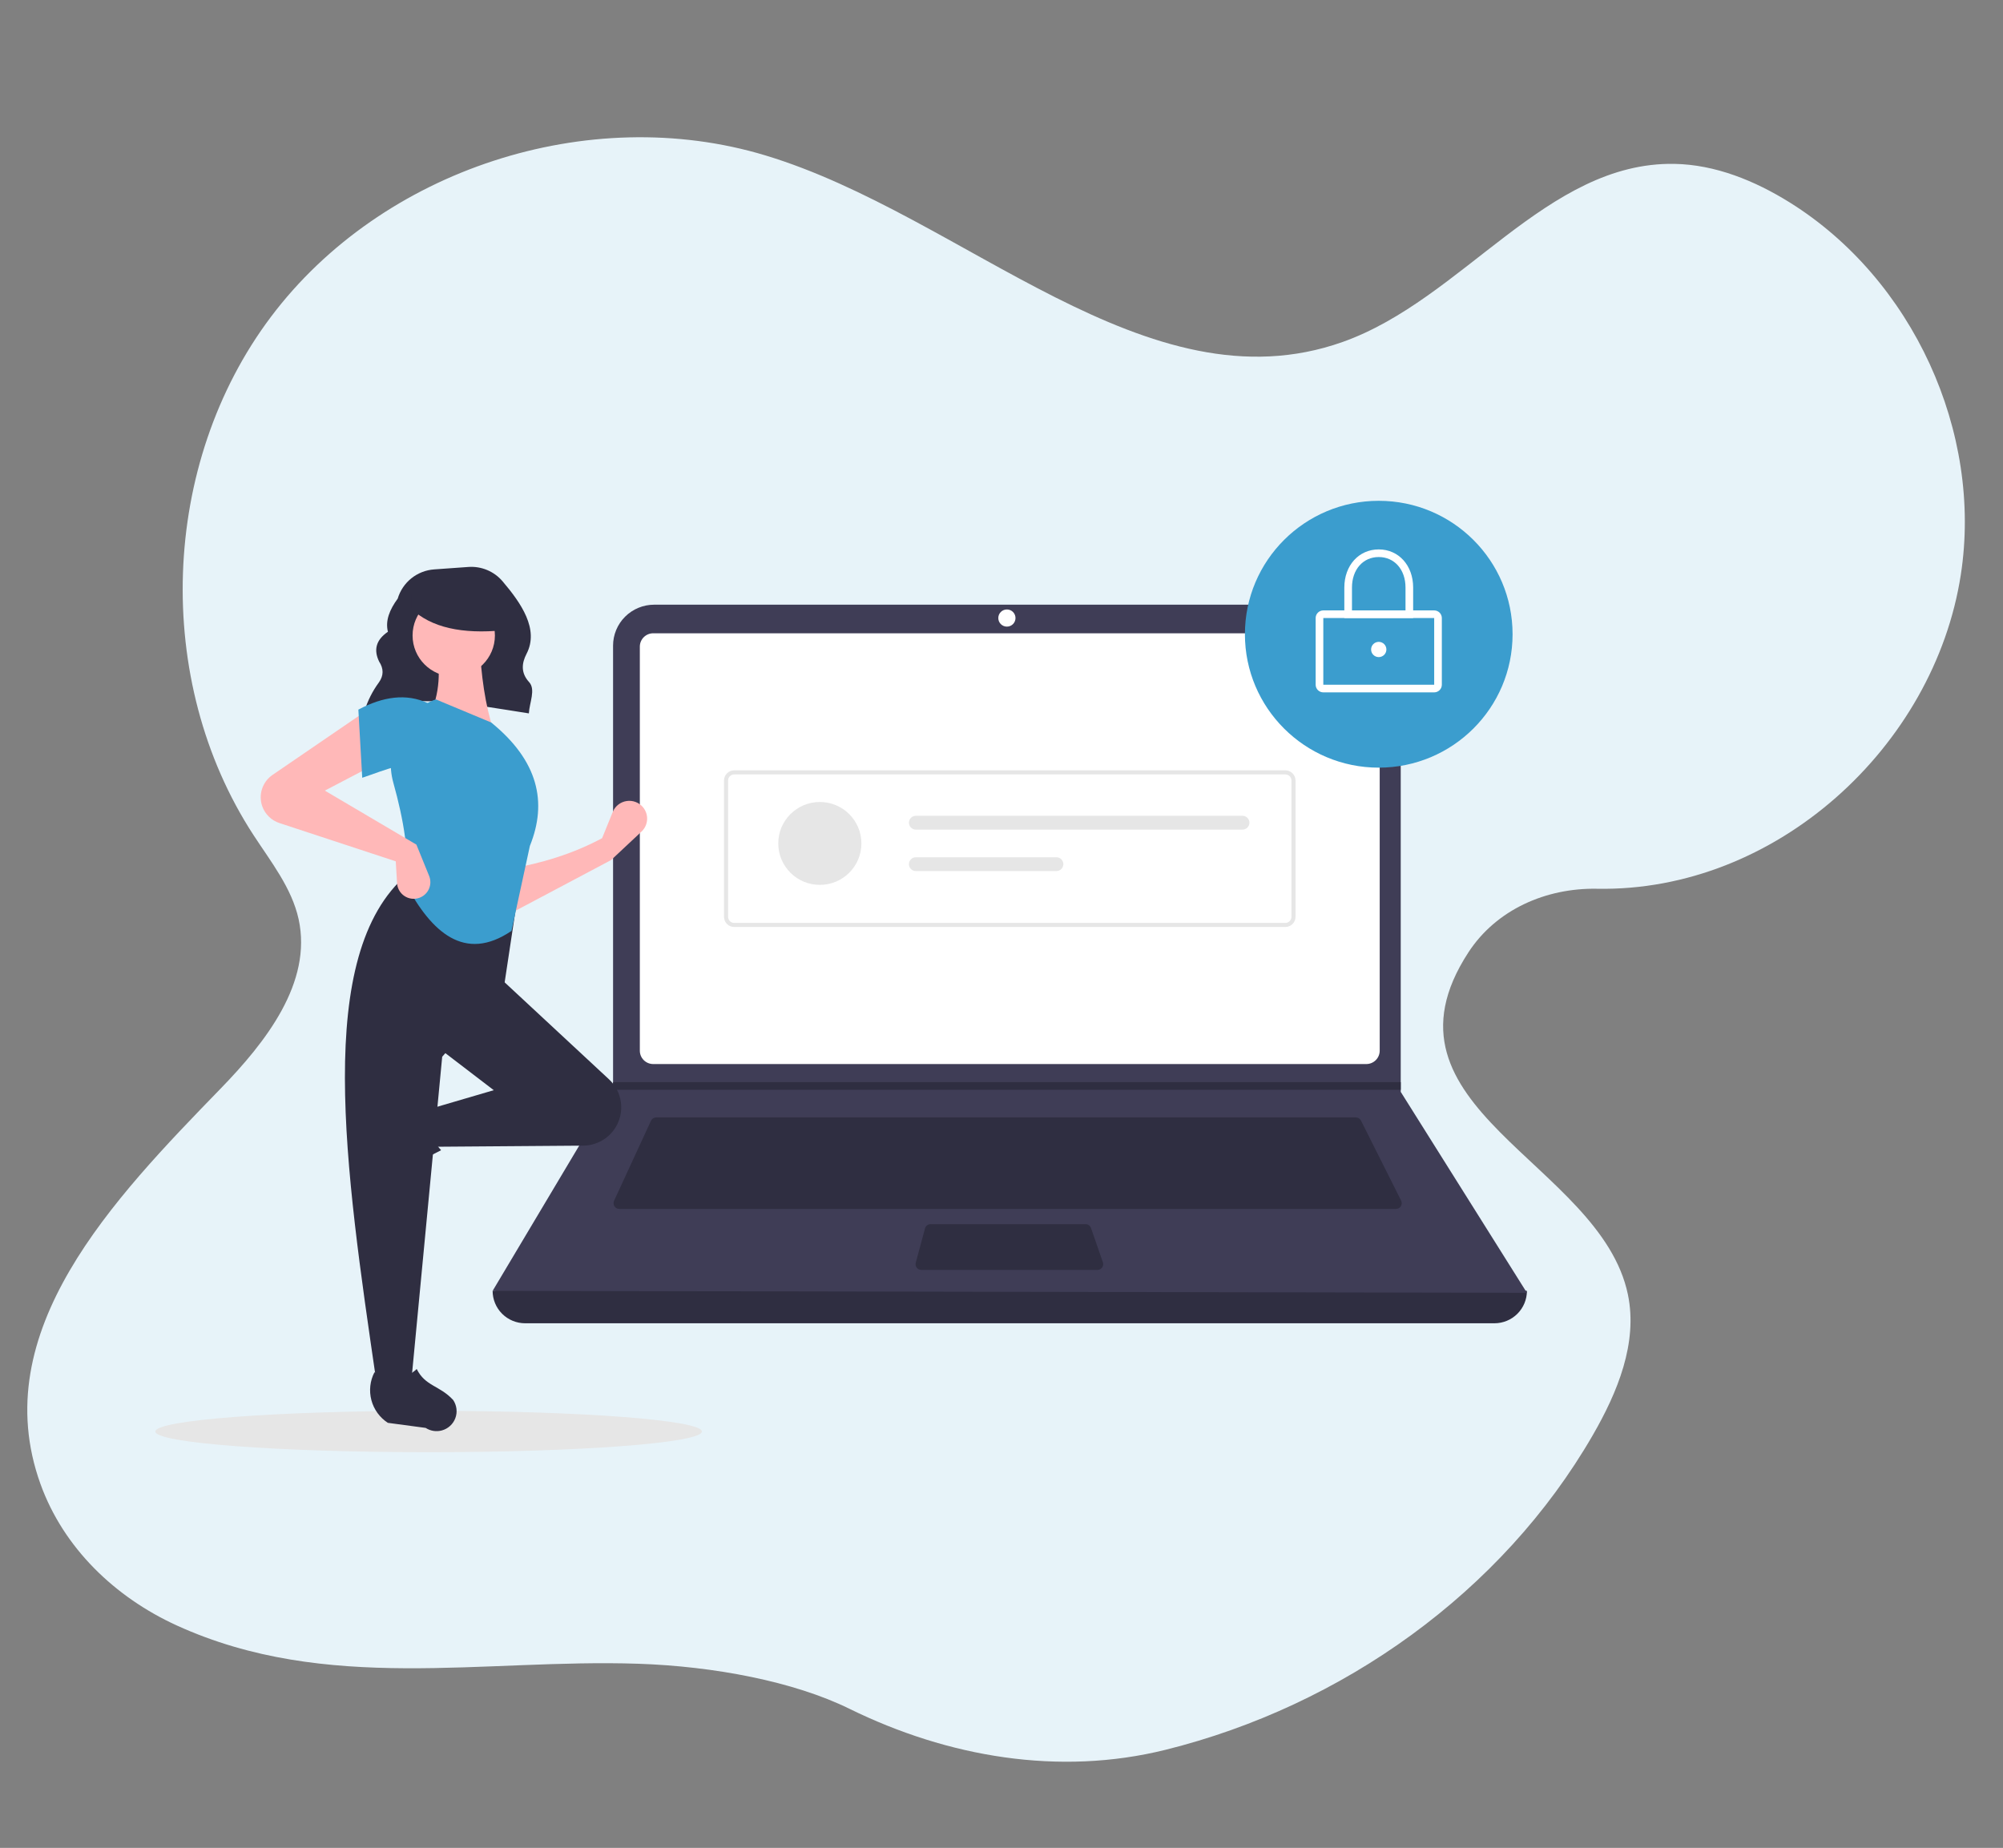 <svg width="686" height="633" viewBox="0 0 686 633" fill="none" xmlns="http://www.w3.org/2000/svg">
<rect x="0" y="0" width="686" height="633" fill="#808080" stroke="none"/>
<path d="M290.89 585.336C324.612 601.915 362.739 608.457 399.215 599.394C459.616 584.382 514.381 545.552 545.517 491.6C553.977 476.94 560.964 460.042 557.542 443.473C548.176 398.205 468.23 379.416 502.925 326.215C512.457 311.597 529.461 304.122 546.961 304.448C608.255 305.585 662.457 255.76 671.55 196.902C679.105 147.977 655.052 95.624 612.969 69.358C601.025 61.915 587.479 56.373 573.407 56.135C529.695 55.393 501.017 102.516 459.852 117.137C392.732 140.982 330.294 73.782 262.073 53.216C201.55 34.964 130.785 58.078 92.837 108.477C54.881 158.876 52.348 233.091 86.782 285.997C92.766 295.19 99.899 304.124 102.265 314.832C107.038 336.577 91.037 356.983 75.512 372.955C38.929 410.653 -4.965 456.016 13.853 508.326C21.742 530.238 39.374 547.167 60.615 556.841C111.846 580.172 165.568 568.152 218.564 569.924C244.522 570.788 271.884 575.996 290.89 585.336Z" fill="#E7F3F9"/>
<g clip-path="url(#clip0)">
<path d="M146.796 497.458C198.486 497.458 240.389 494.284 240.389 490.37C240.389 486.455 198.486 483.281 146.796 483.281C95.106 483.281 53.203 486.455 53.203 490.37C53.203 494.284 95.106 497.458 146.796 497.458Z" fill="#E6E6E6"/>
<path d="M124.742 243.867C141.03 236.959 161.317 241.336 181.13 244.374C181.314 240.695 183.549 236.217 181.208 233.651C178.364 230.533 178.626 227.256 180.337 223.961C184.713 215.535 178.443 206.569 172.112 199.114C170.686 197.438 168.882 196.12 166.849 195.269C164.816 194.418 162.61 194.057 160.41 194.216L148.683 195.051C145.829 195.255 143.106 196.322 140.877 198.111C138.648 199.9 137.021 202.325 136.212 205.061C133.412 208.859 131.913 212.646 132.857 216.414C128.662 219.272 127.958 222.722 129.842 226.612C131.441 229.061 131.424 231.444 129.77 233.762C127.598 236.717 125.934 240.012 124.847 243.512L124.742 243.867Z" fill="#2F2E41"/>
<path d="M511.816 453.294H179.846C176.894 453.294 174.063 452.124 171.975 450.043C169.888 447.961 168.715 445.138 168.715 442.194C289.054 428.248 407.131 428.248 522.947 442.194C522.947 445.138 521.774 447.961 519.687 450.043C517.599 452.124 514.768 453.294 511.816 453.294Z" fill="#2F2E41"/>
<path d="M522.947 442.847L168.715 442.194L209.769 373.31L209.966 372.984V221.172C209.965 219.329 210.329 217.505 211.036 215.802C211.743 214.1 212.78 212.553 214.087 211.25C215.393 209.947 216.944 208.913 218.652 208.208C220.359 207.503 222.189 207.14 224.037 207.141H465.661C467.509 207.14 469.339 207.503 471.046 208.208C472.753 208.913 474.304 209.947 475.611 211.25C476.918 212.553 477.954 214.1 478.661 215.802C479.368 217.505 479.732 219.329 479.732 221.172V374.029L522.947 442.847Z" fill="#3F3D56"/>
<path d="M223.716 216.934C222.501 216.935 221.336 217.417 220.477 218.274C219.618 219.131 219.134 220.292 219.133 221.504V359.924C219.134 361.136 219.618 362.298 220.477 363.155C221.336 364.012 222.501 364.494 223.716 364.495H467.947C469.162 364.493 470.327 364.012 471.186 363.155C472.045 362.298 472.528 361.136 472.53 359.924V221.504C472.529 220.292 472.045 219.131 471.186 218.274C470.327 217.417 469.162 216.935 467.947 216.934H223.716Z" fill="white"/>
<path d="M224.74 382.777C224.364 382.778 223.997 382.886 223.68 383.088C223.364 383.29 223.113 383.578 222.955 383.917L210.305 411.34C210.167 411.639 210.107 411.967 210.13 412.295C210.152 412.622 210.258 412.939 210.435 413.216C210.613 413.492 210.858 413.72 211.147 413.878C211.436 414.035 211.76 414.118 212.089 414.118H478.114C478.449 414.118 478.778 414.032 479.07 413.87C479.363 413.707 479.609 413.473 479.785 413.189C479.961 412.905 480.061 412.581 480.076 412.247C480.091 411.913 480.02 411.582 479.87 411.283L466.12 383.86C465.958 383.534 465.707 383.26 465.397 383.068C465.087 382.877 464.729 382.776 464.364 382.777H224.74Z" fill="#2F2E41"/>
<path d="M344.849 214.65C346.476 214.65 347.795 213.334 347.795 211.712C347.795 210.089 346.476 208.773 344.849 208.773C343.222 208.773 341.902 210.089 341.902 211.712C341.902 213.334 343.222 214.65 344.849 214.65Z" fill="white"/>
<path d="M318.7 419.34C318.268 419.34 317.848 419.483 317.506 419.745C317.163 420.006 316.916 420.374 316.803 420.789L313.63 432.542C313.552 432.832 313.541 433.137 313.6 433.432C313.658 433.726 313.784 434.004 313.968 434.243C314.151 434.481 314.387 434.675 314.657 434.808C314.928 434.941 315.225 435.01 315.527 435.01H375.873C376.186 435.01 376.495 434.935 376.773 434.792C377.051 434.649 377.291 434.442 377.473 434.187C377.654 433.933 377.772 433.639 377.817 433.33C377.861 433.021 377.831 432.706 377.729 432.411L373.649 420.658C373.515 420.273 373.265 419.939 372.932 419.703C372.599 419.467 372.201 419.34 371.793 419.34H318.7Z" fill="#2F2E41"/>
<path d="M479.732 370.695V373.307H209.77L209.973 372.981V370.695H479.732Z" fill="#2F2E41"/>
<path d="M472.201 262.964C497.515 262.964 518.035 242.502 518.035 217.26C518.035 192.017 497.515 171.555 472.201 171.555C446.888 171.555 426.367 192.017 426.367 217.26C426.367 242.502 446.888 262.964 472.201 262.964Z" fill="#3B9DCE"/>
<path d="M491.19 237.174H453.213C452.518 237.173 451.853 236.897 451.362 236.408C450.871 235.918 450.594 235.254 450.594 234.562V211.709C450.594 211.017 450.871 210.353 451.362 209.863C451.853 209.374 452.518 209.098 453.213 209.098H491.19C491.884 209.098 492.55 209.374 493.041 209.863C493.532 210.353 493.808 211.017 493.809 211.709V234.562C493.808 235.254 493.532 235.918 493.041 236.408C492.55 236.897 491.884 237.173 491.19 237.174ZM453.213 211.709V234.562H491.192L491.19 211.709L453.213 211.709Z" fill="white"/>
<path d="M483.986 211.708H460.414V201.262C460.414 193.695 465.371 188.203 472.2 188.203C479.029 188.203 483.986 193.695 483.986 201.262L483.986 211.708ZM463.033 209.097H481.367V201.262C481.367 195.111 477.597 190.815 472.2 190.815C466.803 190.815 463.033 195.111 463.033 201.262L463.033 209.097Z" fill="white"/>
<path d="M472.201 225.094C473.648 225.094 474.82 223.925 474.82 222.483C474.82 221.04 473.648 219.871 472.201 219.871C470.755 219.871 469.582 221.04 469.582 222.483C469.582 223.925 470.755 225.094 472.201 225.094Z" fill="white"/>
<path d="M440.206 317.543H251.456C250.53 317.542 249.641 317.174 248.986 316.521C248.331 315.867 247.962 314.981 247.961 314.057V267.368C247.962 266.444 248.331 265.558 248.986 264.905C249.641 264.251 250.53 263.884 251.456 263.883H440.206C441.133 263.884 442.021 264.251 442.677 264.905C443.332 265.558 443.701 266.444 443.702 267.368V314.057C443.701 314.981 443.332 315.867 442.677 316.521C442.021 317.174 441.133 317.542 440.206 317.543ZM251.456 265.277C250.9 265.278 250.367 265.498 249.974 265.89C249.581 266.282 249.36 266.814 249.359 267.368V314.057C249.36 314.612 249.581 315.143 249.974 315.535C250.367 315.927 250.9 316.148 251.456 316.148H440.206C440.762 316.148 441.295 315.927 441.689 315.535C442.082 315.143 442.303 314.612 442.304 314.057V267.368C442.303 266.814 442.082 266.282 441.689 265.89C441.295 265.498 440.762 265.278 440.206 265.277L251.456 265.277Z" fill="#E6E6E6"/>
<path d="M280.781 303.119C288.645 303.119 295.02 296.762 295.02 288.921C295.02 281.079 288.645 274.723 280.781 274.723C272.918 274.723 266.543 281.079 266.543 288.921C266.543 296.762 272.918 303.119 280.781 303.119Z" fill="#E6E6E6"/>
<path d="M313.666 279.457C313.354 279.457 313.045 279.517 312.757 279.636C312.468 279.755 312.206 279.929 311.985 280.149C311.765 280.369 311.59 280.63 311.47 280.917C311.351 281.204 311.289 281.512 311.289 281.823C311.289 282.134 311.351 282.442 311.47 282.73C311.59 283.017 311.765 283.278 311.985 283.498C312.206 283.718 312.468 283.892 312.757 284.011C313.045 284.129 313.354 284.19 313.666 284.19H425.538C426.167 284.19 426.771 283.94 427.216 283.497C427.661 283.053 427.911 282.451 427.911 281.823C427.911 281.196 427.661 280.594 427.216 280.15C426.771 279.706 426.167 279.457 425.538 279.457H313.666Z" fill="#E6E6E6"/>
<path d="M313.666 293.656C313.037 293.656 312.433 293.906 311.988 294.349C311.543 294.793 311.293 295.395 311.293 296.023C311.293 296.65 311.543 297.252 311.988 297.696C312.433 298.14 313.037 298.389 313.666 298.389H361.805C362.434 298.389 363.038 298.14 363.483 297.696C363.928 297.252 364.178 296.65 364.178 296.023C364.178 295.395 363.928 294.793 363.483 294.349C363.038 293.906 362.434 293.656 361.805 293.656H313.666Z" fill="#E6E6E6"/>
<path d="M209.302 294.614L174.41 313.111L173.969 297.697C185.357 295.801 196.192 292.5 206.211 287.126L209.86 278.136C210.258 277.156 210.904 276.297 211.735 275.641C212.567 274.986 213.555 274.558 214.603 274.398C215.65 274.238 216.721 274.353 217.711 274.731C218.701 275.109 219.575 275.738 220.248 276.554C221.232 277.749 221.724 279.272 221.624 280.815C221.524 282.358 220.84 283.806 219.71 284.865L209.302 294.614Z" fill="#FFB8B8"/>
<path d="M124.05 401.411C123.796 400.481 123.741 399.506 123.891 398.553C124.041 397.6 124.392 396.689 124.92 395.881L132.585 384.151C134.398 381.377 137.18 379.373 140.391 378.528C143.602 377.683 147.013 378.058 149.962 379.579C146.741 385.047 147.19 389.844 151.075 394.012C145.044 396.948 139.47 400.737 134.526 405.262C133.624 405.875 132.587 406.265 131.503 406.398C130.419 406.531 129.318 406.404 128.294 406.028C127.269 405.651 126.349 405.036 125.611 404.233C124.872 403.43 124.337 402.462 124.05 401.411Z" fill="#2F2E41"/>
<path d="M210.892 386.076C209.732 388.003 208.095 389.601 206.138 390.716C204.18 391.831 201.968 392.426 199.714 392.443L148.794 392.827L146.586 380.055L169.111 373.449L150.119 358.915L170.878 334.691L208.581 369.734C210.785 371.782 212.217 374.522 212.638 377.497C213.058 380.471 212.442 383.5 210.892 386.076Z" fill="#2F2E41"/>
<path d="M140.846 473.425H128.921C118.214 400.239 107.316 326.849 139.521 299.457L177.505 305.623L172.647 337.774L151.446 361.997L140.846 473.425Z" fill="#2F2E41"/>
<path d="M151.327 490.002C150.394 490.256 149.417 490.31 148.461 490.16C147.505 490.011 146.592 489.661 145.781 489.134L132.833 487.399C130.05 485.591 128.041 482.817 127.193 479.616C126.346 476.414 126.722 473.012 128.247 470.071C133.731 473.283 138.541 472.835 142.721 468.961C145.674 474.908 150.541 474.545 155.188 479.555C155.803 480.455 156.194 481.489 156.328 482.57C156.461 483.651 156.334 484.748 155.956 485.77C155.579 486.792 154.962 487.709 154.156 488.446C153.351 489.182 152.381 489.715 151.327 490.002Z" fill="#2F2E41"/>
<path d="M169.111 250.569L147.027 245.284C150.695 237.798 150.997 229.467 149.236 220.62L164.252 220.18C164.723 231.182 166.146 241.46 169.111 250.569Z" fill="#FFB8B8"/>
<path d="M175.18 318.883C159.104 329.807 147.745 319.257 139.077 302.98C140.281 293.019 138.331 281.1 134.719 268.149C133.113 262.436 133.712 256.331 136.4 251.038C139.087 245.745 143.667 241.649 149.235 239.559L168.227 247.486C184.353 260.594 187.527 274.792 181.477 289.767L175.18 318.883Z" fill="#3B9DCE"/>
<path d="M128.919 261.581L111.253 270.83L142.611 289.328L146.975 300.06C147.266 300.776 147.408 301.544 147.391 302.317C147.375 303.09 147.202 303.851 146.881 304.555C146.56 305.259 146.099 305.89 145.525 306.41C144.952 306.93 144.278 307.328 143.545 307.58C142.712 307.867 141.824 307.957 140.95 307.844C140.076 307.731 139.241 307.418 138.508 306.929C137.776 306.44 137.167 305.789 136.73 305.026C136.292 304.263 136.037 303.41 135.986 302.533L135.544 295.053L95.688 281.938C94.345 281.496 93.121 280.755 92.108 279.771C91.094 278.788 90.319 277.587 89.84 276.26C89.142 274.326 89.106 272.216 89.739 270.26C90.372 268.304 91.637 266.612 93.337 265.449L125.386 243.523L128.919 261.581Z" fill="#FFB8B8"/>
<path d="M146.585 263.344C139.216 260.124 132.516 263.622 124.059 266.427L122.734 243.084C131.132 238.621 139.138 237.418 146.585 240.882L146.585 263.344Z" fill="#3B9DCE"/>
<path d="M155.4 231.744C163.187 231.744 169.5 225.45 169.5 217.685C169.5 209.92 163.187 203.625 155.4 203.625C147.613 203.625 141.301 209.92 141.301 217.685C141.301 225.45 147.613 231.744 155.4 231.744Z" fill="#FFB8B8"/>
<path d="M172.266 215.909C158.307 217.272 147.669 214.996 140.871 208.513V203.293H171.082L172.266 215.909Z" fill="#2F2E41"/>
</g>
<defs>
<clipPath id="clip0">
<rect width="469.743" height="325.903" fill="white" transform="translate(53.203 171.555)"/>
</clipPath>
</defs>
</svg>
